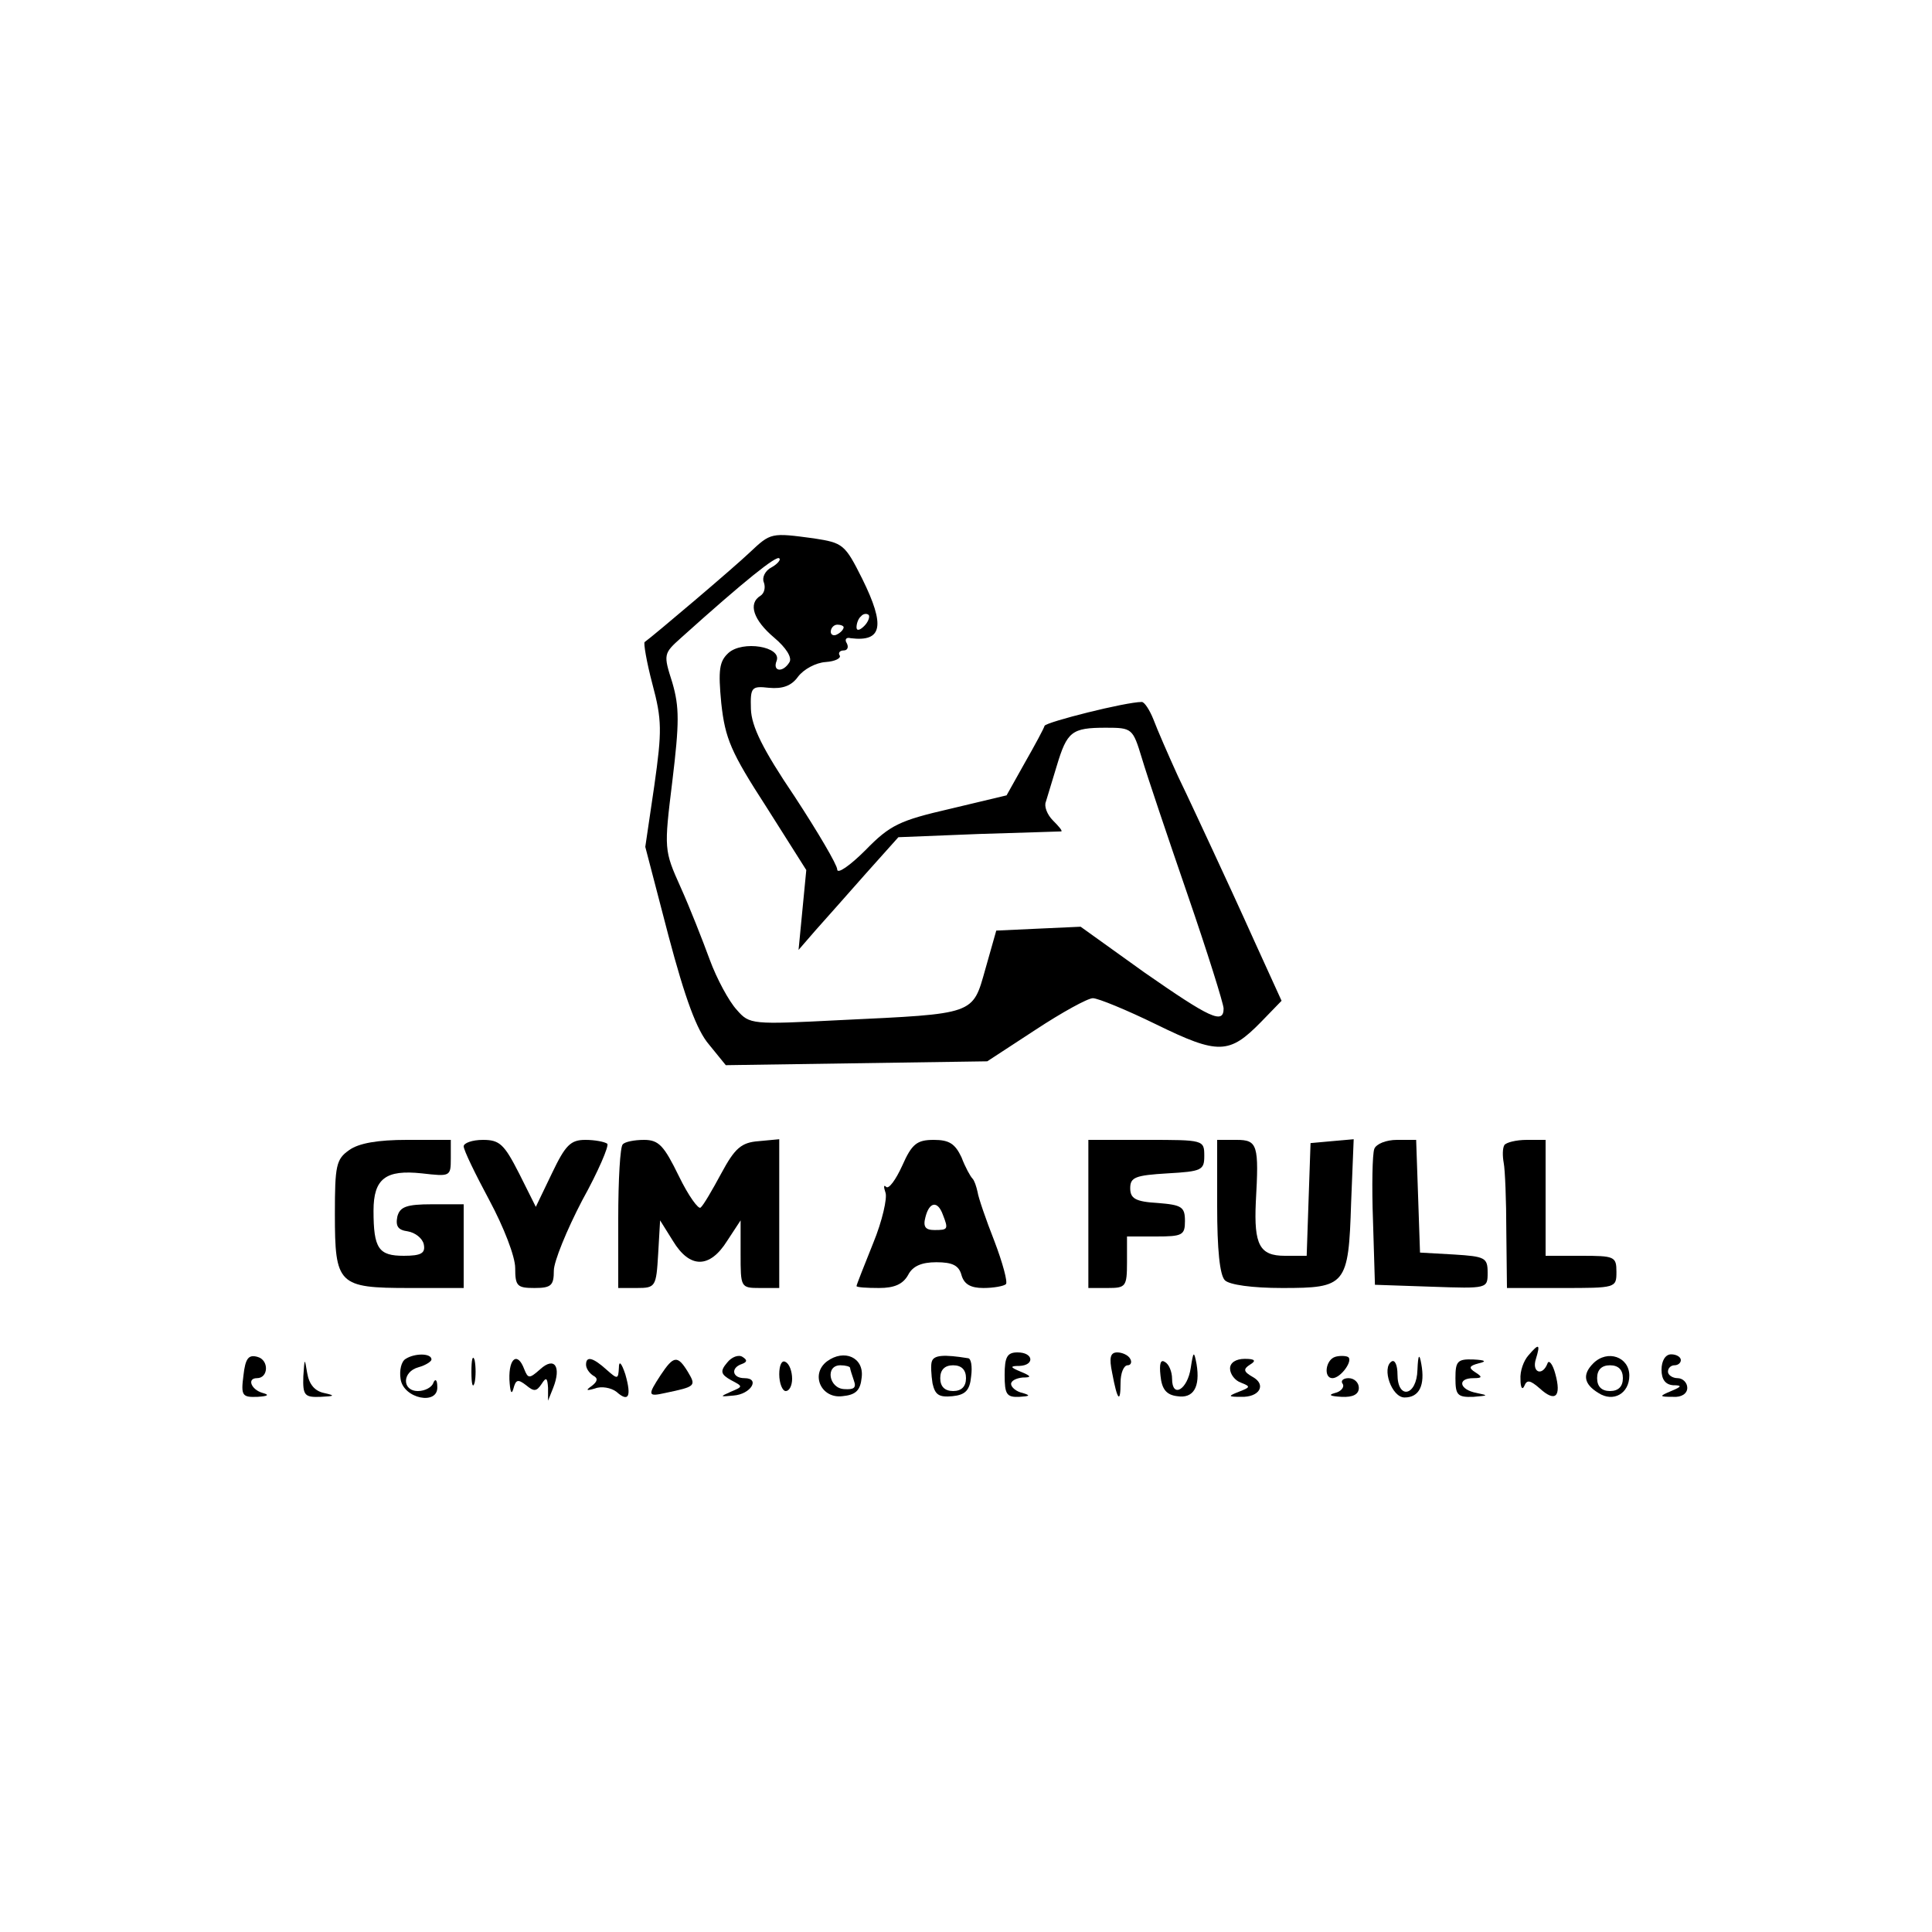 <?xml version="1.0" standalone="no"?>
<!DOCTYPE svg PUBLIC "-//W3C//DTD SVG 20010904//EN"
 "http://www.w3.org/TR/2001/REC-SVG-20010904/DTD/svg10.dtd">
<svg version="1.0" xmlns="http://www.w3.org/2000/svg"
 width="300pt" height="300pt" viewBox="0 0 300 300"
 preserveAspectRatio="xMidYMid meet">

<g transform="translate(0,300) scale(0.1,-0.1)"
fill="#000000" stroke="none">
<path d="M1164 2142 c-24 -23 -149 -129 -163 -139 -2 -1 3 -31 12 -65 15 -56
15 -73 3 -158 l-14 -95 36 -138 c26 -98 44 -147 63 -169 l26 -32 203 3 203 3
75 49 c41 27 81 49 89 49 8 0 52 -18 99 -41 96 -47 113 -46 162 4 l32 33 -41
90 c-22 49 -52 114 -66 144 -14 30 -38 82 -54 115 -15 33 -32 72 -38 88 -6 15
-14 27 -18 27 -25 0 -148 -31 -151 -37 -1 -4 -15 -30 -31 -58 l-28 -50 -88
-21 c-78 -18 -93 -25 -131 -64 -24 -24 -44 -38 -44 -30 0 7 -30 58 -66 113
-50 74 -67 109 -68 136 -1 34 1 36 28 33 21 -2 35 3 45 17 9 12 28 22 43 23
15 1 24 6 22 10 -3 4 0 8 6 8 6 0 8 5 5 11 -4 6 -1 10 6 8 49 -6 54 19 18 92
-27 54 -30 56 -75 63 -67 9 -67 9 -100 -22z m34 -23 c-10 -5 -15 -16 -12 -23
3 -8 1 -17 -5 -21 -20 -12 -11 -38 21 -65 19 -16 28 -31 24 -38 -10 -17 -27
-15 -20 2 8 22 -53 32 -75 12 -14 -13 -16 -26 -11 -78 6 -55 15 -76 70 -161
l62 -98 -6 -62 -6 -62 26 30 c15 17 50 56 78 88 l51 57 125 5 c69 2 126 4 128
4 2 1 -4 8 -13 17 -9 9 -14 22 -11 29 2 7 10 33 17 56 16 53 23 59 76 59 41 0
42 -1 56 -47 8 -27 40 -122 71 -212 31 -90 56 -170 56 -177 0 -25 -21 -15
-123 56 l-99 71 -66 -3 -65 -3 -17 -60 c-20 -71 -15 -69 -225 -79 -138 -7
-141 -7 -161 16 -12 13 -31 48 -42 78 -11 30 -31 81 -45 112 -26 58 -26 59
-13 165 11 91 11 115 0 153 -14 44 -14 45 14 70 99 89 148 128 152 123 3 -2
-3 -9 -12 -14z m144 -91 c-7 -7 -12 -8 -12 -2 0 6 3 14 7 17 3 4 9 5 12 2 2
-3 -1 -11 -7 -17z m-32 -2 c0 -3 -4 -8 -10 -11 -5 -3 -10 -1 -10 4 0 6 5 11
10 11 6 0 10 -2 10 -4z"/>
<path d="M542 1214 c-20 -14 -22 -24 -22 -99 0 -110 5 -115 116 -115 l84 0 0
65 0 65 -49 0 c-40 0 -50 -4 -54 -19 -3 -15 1 -21 16 -23 12 -2 23 -11 25 -20
3 -14 -4 -18 -31 -18 -39 0 -47 11 -47 70 0 50 19 64 75 58 44 -5 45 -5 45 23
l0 29 -68 0 c-45 0 -75 -5 -90 -16z"/>
<path d="M720 1220 c0 -6 18 -43 40 -84 22 -41 40 -87 40 -105 0 -28 3 -31 30
-31 26 0 30 4 30 27 0 14 20 63 44 109 25 45 42 85 39 88 -4 3 -19 6 -34 6
-23 0 -31 -8 -52 -52 l-25 -52 -26 52 c-23 45 -30 52 -56 52 -17 0 -30 -5 -30
-10z"/>
<path d="M967 1223 c-4 -3 -7 -55 -7 -115 l0 -108 29 0 c29 0 30 2 33 53 l3
52 20 -32 c26 -43 57 -43 84 0 l21 32 0 -52 c0 -52 0 -53 30 -53 l30 0 0 116
0 115 -32 -3 c-27 -2 -37 -11 -58 -50 -14 -26 -28 -50 -32 -53 -3 -4 -19 18
-34 49 -23 47 -31 56 -54 56 -15 0 -30 -3 -33 -7z"/>
<path d="M1401 1190 c-10 -22 -21 -37 -25 -33 -4 4 -4 0 -1 -9 3 -8 -5 -44
-19 -78 -14 -35 -26 -65 -26 -67 0 -2 16 -3 35 -3 24 0 37 6 45 20 7 14 21 20
44 20 25 0 35 -5 39 -20 4 -14 14 -20 34 -20 16 0 32 3 35 6 3 3 -5 33 -18 67
-13 33 -25 68 -26 76 -2 9 -5 18 -8 21 -3 3 -11 17 -17 33 -10 21 -19 27 -43
27 -26 0 -34 -6 -49 -40z m63 -76 c9 -23 8 -24 -13 -24 -14 0 -18 5 -14 20 6
24 19 26 27 4z"/>
<path d="M1690 1115 l0 -115 30 0 c28 0 30 2 30 40 l0 40 45 0 c41 0 45 2 45
24 0 22 -5 25 -42 28 -35 2 -43 7 -43 23 0 17 8 20 58 23 53 3 57 5 57 27 0
25 -1 25 -90 25 l-90 0 0 -115z"/>
<path d="M1890 1127 c0 -67 4 -107 12 -115 7 -7 42 -12 89 -12 99 0 103 4 107
132 l4 99 -34 -3 -33 -3 -3 -87 -3 -88 -34 0 c-39 0 -48 17 -45 83 5 89 3 97
-30 97 l-30 0 0 -103z"/>
<path d="M2134 1216 c-3 -8 -4 -58 -2 -112 l3 -99 88 -3 c87 -3 87 -3 87 22 0
23 -4 25 -52 28 l-53 3 -3 88 -3 87 -30 0 c-16 0 -32 -6 -35 -14z"/>
<path d="M2336 1222 c-3 -5 -3 -17 -1 -28 2 -10 4 -58 4 -106 l1 -88 85 0 c84
0 85 0 85 25 0 24 -3 25 -55 25 l-55 0 0 90 0 90 -29 0 c-17 0 -32 -4 -35 -8z"/>
<path d="M2373 895 c-7 -8 -13 -24 -12 -37 0 -13 3 -17 6 -10 4 10 9 9 24 -4
24 -22 34 -13 24 23 -4 15 -10 22 -12 16 -8 -21 -25 -14 -18 7 7 23 5 25 -12
5z"/>
<path d="M378 864 c-4 -31 -2 -34 22 -33 16 1 19 3 8 6 -18 5 -25 23 -9 23 18
0 19 28 1 33 -14 4 -19 -2 -22 -29z"/>
<path d="M630 890 c-7 -4 -10 -18 -8 -31 4 -31 59 -42 57 -12 0 10 -3 13 -6 6
-2 -7 -13 -13 -24 -13 -25 0 -25 30 1 37 11 3 20 9 20 12 0 10 -26 10 -40 1z"/>
<path d="M732 870 c0 -19 2 -27 5 -17 2 9 2 25 0 35 -3 9 -5 1 -5 -18z"/>
<path d="M1129 884 c-11 -13 -10 -18 6 -27 19 -10 19 -10 0 -18 -18 -8 -17 -8
4 -6 27 2 42 27 17 27 -19 0 -22 16 -4 22 8 3 9 6 1 11 -6 4 -17 0 -24 -9z"/>
<path d="M1284 886 c-26 -20 -9 -58 24 -54 21 2 28 9 30 29 4 31 -27 45 -54
25z m36 -10 c0 -2 3 -11 6 -20 4 -11 0 -14 -15 -13 -24 1 -30 37 -6 37 8 0 15
-2 15 -4z"/>
<path d="M1447 886 c-2 -5 -1 -21 1 -34 4 -18 10 -22 31 -20 20 2 27 9 29 31
2 15 0 28 -5 28 -37 6 -53 5 -56 -5z m53 -26 c0 -13 -7 -20 -20 -20 -13 0 -20
7 -20 20 0 13 7 20 20 20 13 0 20 -7 20 -20z"/>
<path d="M1560 865 c0 -30 3 -35 23 -34 16 1 18 2 5 6 -10 2 -18 9 -18 14 0 5
8 9 18 10 14 0 14 2 -3 9 -17 7 -17 9 -2 9 24 1 22 21 -3 21 -16 0 -20 -7 -20
-35z"/>
<path d="M1727 868 c8 -43 13 -48 13 -15 0 15 5 27 11 27 5 0 7 5 4 10 -3 6
-13 10 -20 10 -11 0 -13 -8 -8 -32z"/>
<path d="M1849 876 c-5 -34 -29 -48 -29 -17 0 11 -5 23 -11 26 -7 5 -9 -3 -7
-21 2 -21 9 -30 26 -32 25 -4 36 14 30 50 -4 21 -5 20 -9 -6z"/>
<path d="M2073 893 c-15 -5 -18 -33 -4 -33 13 0 33 28 24 33 -4 2 -14 2 -20 0z"/>
<path d="M2201 873 c-1 -41 -31 -47 -31 -7 0 14 -4 23 -9 20 -16 -10 0 -56 20
-56 23 0 32 19 26 52 -3 17 -5 15 -6 -9z"/>
<path d="M2474 883 c-17 -17 -15 -32 8 -46 23 -15 48 -1 48 27 0 29 -34 41
-56 19z m46 -23 c0 -13 -7 -20 -20 -20 -13 0 -20 7 -20 20 0 13 7 20 20 20 13
0 20 -7 20 -20z"/>
<path d="M2580 873 c0 -15 6 -23 18 -24 14 0 14 -2 -3 -9 -19 -8 -19 -9 3 -9
13 -1 22 5 22 14 0 8 -7 15 -15 15 -8 0 -15 5 -15 10 0 6 5 10 10 10 6 0 10 4
10 8 0 5 -7 9 -15 9 -9 0 -15 -10 -15 -24z"/>
<path d="M471 863 c-1 -30 2 -33 27 -32 22 1 23 2 5 6 -14 3 -23 13 -26 31 -4
24 -4 24 -6 -5z"/>
<path d="M791 858 c1 -18 3 -25 6 -15 4 15 7 16 20 6 12 -10 16 -10 24 2 7 11
9 10 10 -6 l0 -20 8 20 c13 33 2 49 -20 29 -17 -15 -19 -15 -25 0 -10 27 -24
18 -23 -16z"/>
<path d="M910 881 c0 -6 5 -13 11 -17 8 -4 7 -9 -2 -16 -10 -7 -9 -8 5 -4 10
4 25 1 33 -5 19 -17 24 -8 14 27 -6 18 -10 22 -10 10 -1 -18 -2 -18 -19 -3
-21 19 -32 22 -32 8z"/>
<path d="M1026 865 c-21 -32 -20 -34 7 -28 48 10 48 11 35 33 -16 26 -22 25
-42 -5z"/>
<path d="M1210 866 c0 -14 5 -26 10 -26 6 0 10 9 10 19 0 11 -4 23 -10 26 -6
4 -10 -5 -10 -19z"/>
<path d="M1910 875 c0 -9 8 -19 17 -22 15 -6 15 -7 -3 -14 -18 -7 -17 -8 3 -8
29 -1 40 19 18 31 -14 8 -15 12 -4 19 10 6 8 9 -8 9 -14 0 -23 -6 -23 -15z"/>
<path d="M2260 860 c0 -26 3 -30 28 -29 23 2 24 2 5 6 -27 5 -31 23 -5 23 14
0 14 2 3 9 -11 7 -10 10 5 14 13 3 11 5 -8 6 -25 1 -28 -3 -28 -29z"/>
<path d="M2085 851 c3 -5 -3 -12 -12 -14 -11 -3 -8 -5 10 -6 18 -1 27 4 27 14
0 8 -7 15 -16 15 -8 0 -13 -4 -9 -9z"/>
</g>
</svg>
